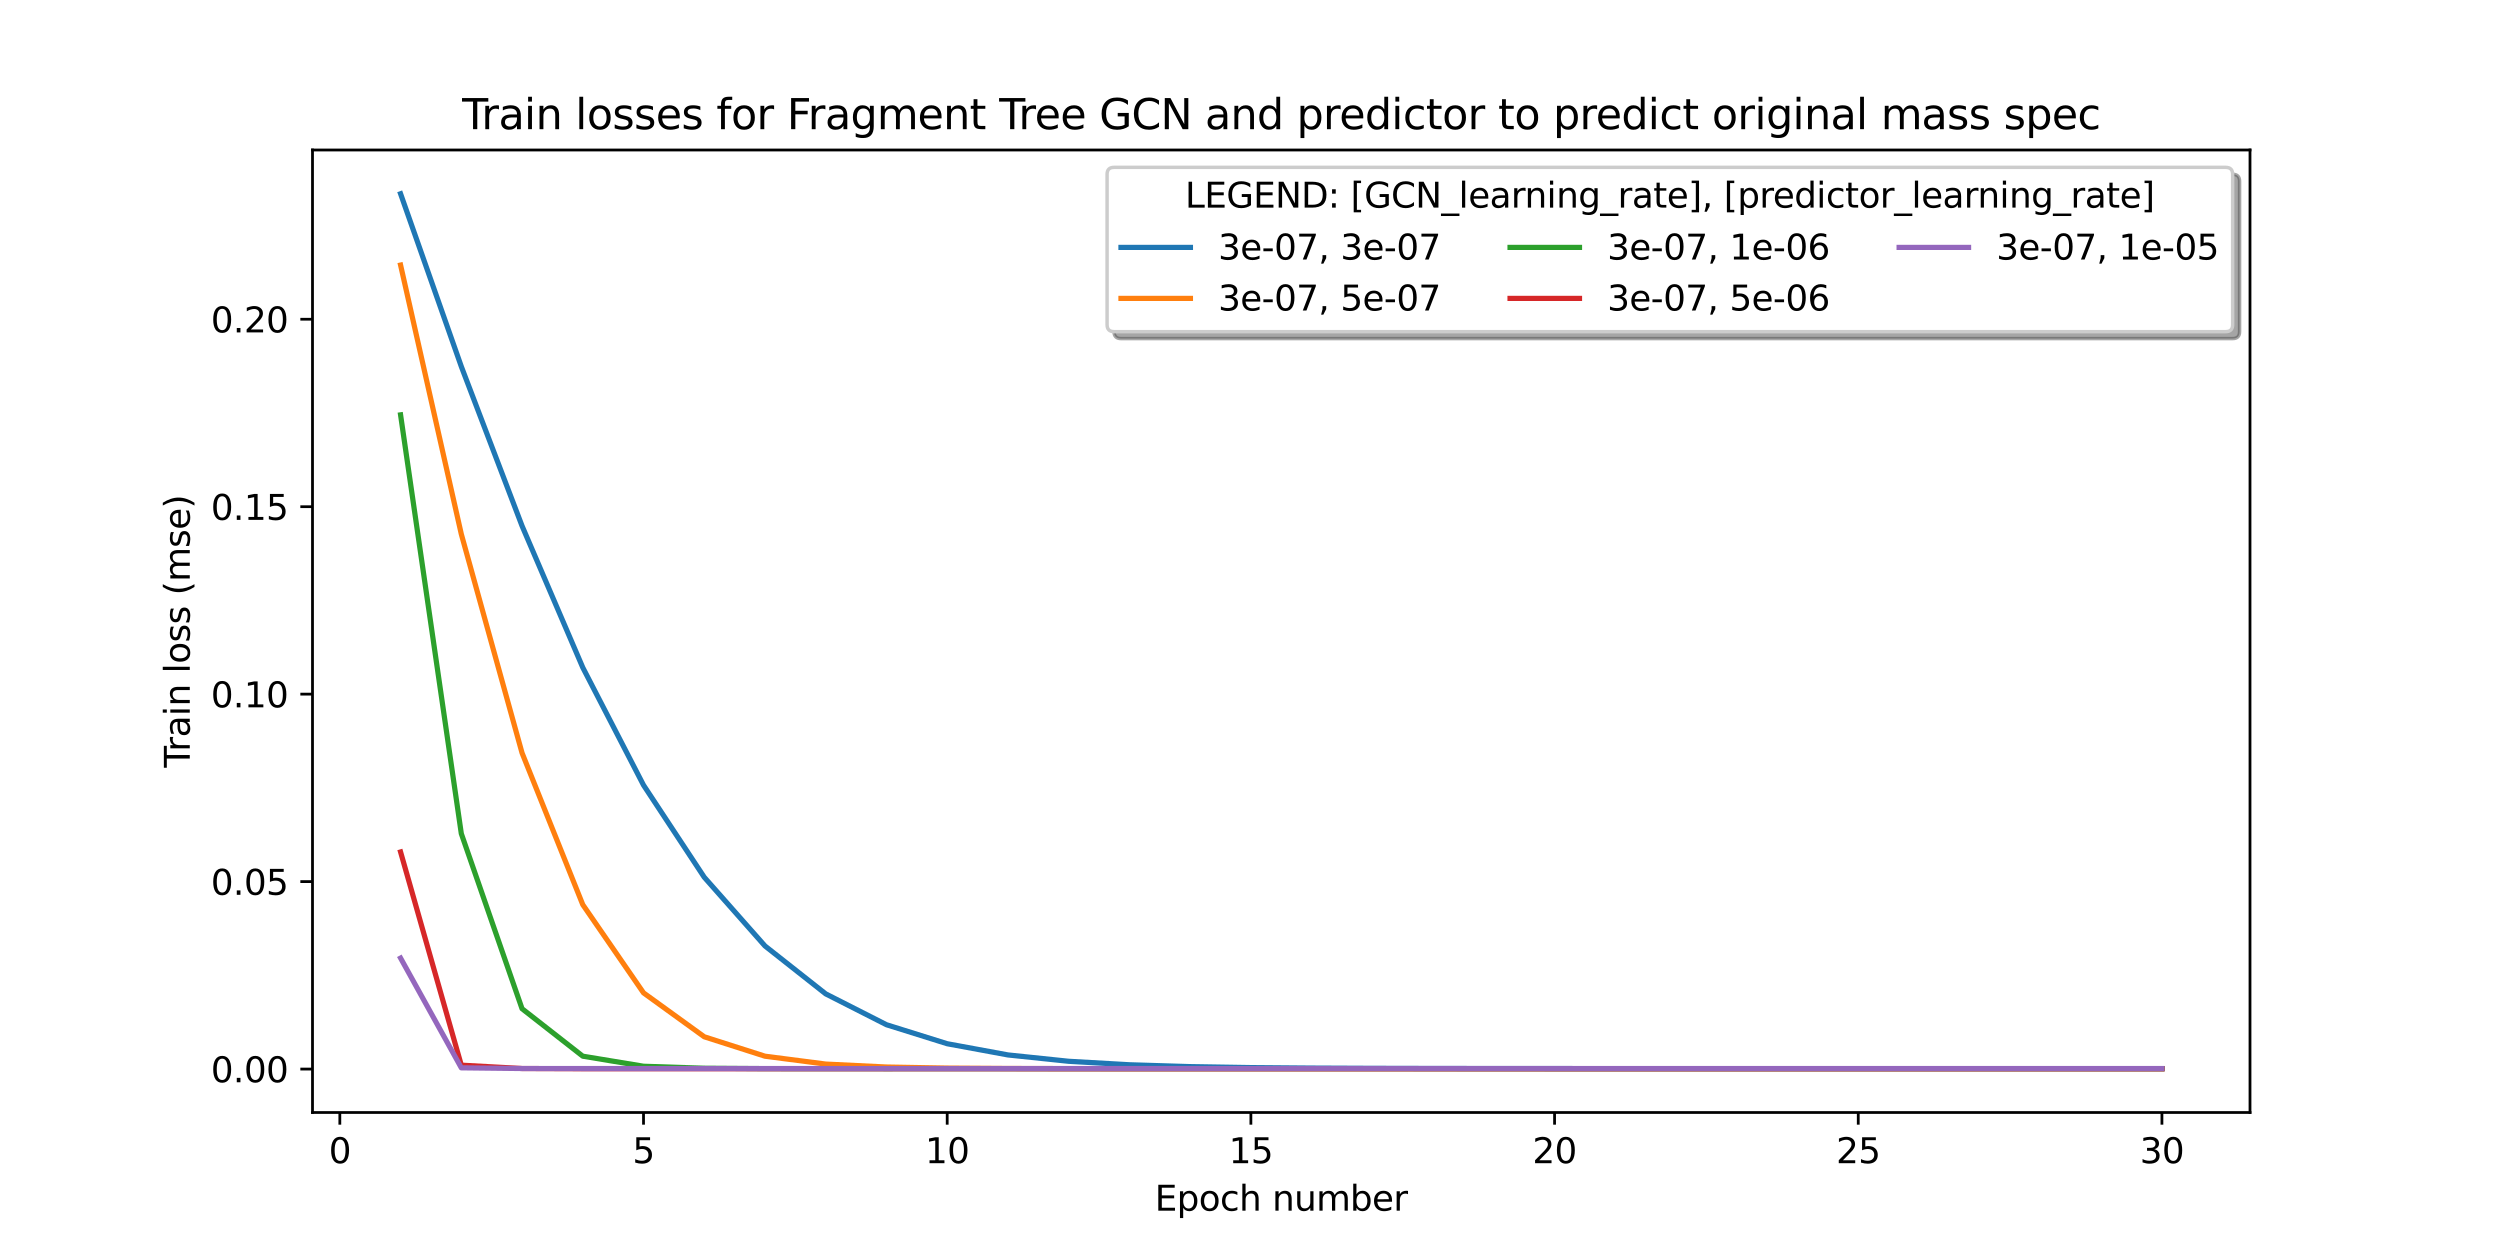 <?xml version="1.0" encoding="utf-8" standalone="no"?>
<!DOCTYPE svg PUBLIC "-//W3C//DTD SVG 1.1//EN"
  "http://www.w3.org/Graphics/SVG/1.1/DTD/svg11.dtd">
<svg xmlns:xlink="http://www.w3.org/1999/xlink" width="720pt" height="360pt" viewBox="0 0 720 360" xmlns="http://www.w3.org/2000/svg" version="1.1">
 <defs>
  <style type="text/css">*{stroke-linejoin: round; stroke-linecap: butt}</style>
 </defs>
 <g id="figure_1">
  <g id="patch_1">
   <path d="M 0 360 
L 720 360 
L 720 0 
L 0 0 
z
" style="fill: #ffffff"/>
  </g>
  <g id="axes_1">
   <g id="patch_2">
    <path d="M 90 320.4 
L 648 320.4 
L 648 43.2 
L 90 43.2 
z
" style="fill: #ffffff"/>
   </g>
   <g id="matplotlib.axis_1">
    <g id="xtick_1">
     <g id="line2d_1">
      <defs>
       <path id="mb6db5ab893" d="M 0 0 
L 0 3.5 
" style="stroke: #000000; stroke-width: 0.8"/>
      </defs>
      <g>
       <use xlink:href="#mb6db5ab893" x="97.871" y="320.4" style="stroke: #000000; stroke-width: 0.8"/>
      </g>
     </g>
     <g id="text_1">
      <!-- 0 -->
      <g transform="translate(94.69 334.998) scale(0.1 -0.1)">
       <defs>
        <path id="DejaVuSans-30" d="M 2034 4250 
Q 1547 4250 1301 3770 
Q 1056 3291 1056 2328 
Q 1056 1369 1301 889 
Q 1547 409 2034 409 
Q 2525 409 2770 889 
Q 3016 1369 3016 2328 
Q 3016 3291 2770 3770 
Q 2525 4250 2034 4250 
z
M 2034 4750 
Q 2819 4750 3233 4129 
Q 3647 3509 3647 2328 
Q 3647 1150 3233 529 
Q 2819 -91 2034 -91 
Q 1250 -91 836 529 
Q 422 1150 422 2328 
Q 422 3509 836 4129 
Q 1250 4750 2034 4750 
z
" transform="scale(0.016)"/>
       </defs>
       <use xlink:href="#DejaVuSans-30"/>
      </g>
     </g>
    </g>
    <g id="xtick_2">
     <g id="line2d_2">
      <g>
       <use xlink:href="#mb6db5ab893" x="185.332" y="320.4" style="stroke: #000000; stroke-width: 0.8"/>
      </g>
     </g>
     <g id="text_2">
      <!-- 5 -->
      <g transform="translate(182.151 334.998) scale(0.1 -0.1)">
       <defs>
        <path id="DejaVuSans-35" d="M 691 4666 
L 3169 4666 
L 3169 4134 
L 1269 4134 
L 1269 2991 
Q 1406 3038 1543 3061 
Q 1681 3084 1819 3084 
Q 2600 3084 3056 2656 
Q 3513 2228 3513 1497 
Q 3513 744 3044 326 
Q 2575 -91 1722 -91 
Q 1428 -91 1123 -41 
Q 819 9 494 109 
L 494 744 
Q 775 591 1075 516 
Q 1375 441 1709 441 
Q 2250 441 2565 725 
Q 2881 1009 2881 1497 
Q 2881 1984 2565 2268 
Q 2250 2553 1709 2553 
Q 1456 2553 1204 2497 
Q 953 2441 691 2322 
L 691 4666 
z
" transform="scale(0.016)"/>
       </defs>
       <use xlink:href="#DejaVuSans-35"/>
      </g>
     </g>
    </g>
    <g id="xtick_3">
     <g id="line2d_3">
      <g>
       <use xlink:href="#mb6db5ab893" x="272.793" y="320.4" style="stroke: #000000; stroke-width: 0.8"/>
      </g>
     </g>
     <g id="text_3">
      <!-- 10 -->
      <g transform="translate(266.431 334.998) scale(0.1 -0.1)">
       <defs>
        <path id="DejaVuSans-31" d="M 794 531 
L 1825 531 
L 1825 4091 
L 703 3866 
L 703 4441 
L 1819 4666 
L 2450 4666 
L 2450 531 
L 3481 531 
L 3481 0 
L 794 0 
L 794 531 
z
" transform="scale(0.016)"/>
       </defs>
       <use xlink:href="#DejaVuSans-31"/>
       <use xlink:href="#DejaVuSans-30" x="63.623"/>
      </g>
     </g>
    </g>
    <g id="xtick_4">
     <g id="line2d_4">
      <g>
       <use xlink:href="#mb6db5ab893" x="360.254" y="320.4" style="stroke: #000000; stroke-width: 0.8"/>
      </g>
     </g>
     <g id="text_4">
      <!-- 15 -->
      <g transform="translate(353.891 334.998) scale(0.1 -0.1)">
       <use xlink:href="#DejaVuSans-31"/>
       <use xlink:href="#DejaVuSans-35" x="63.623"/>
      </g>
     </g>
    </g>
    <g id="xtick_5">
     <g id="line2d_5">
      <g>
       <use xlink:href="#mb6db5ab893" x="447.715" y="320.4" style="stroke: #000000; stroke-width: 0.8"/>
      </g>
     </g>
     <g id="text_5">
      <!-- 20 -->
      <g transform="translate(441.352 334.998) scale(0.1 -0.1)">
       <defs>
        <path id="DejaVuSans-32" d="M 1228 531 
L 3431 531 
L 3431 0 
L 469 0 
L 469 531 
Q 828 903 1448 1529 
Q 2069 2156 2228 2338 
Q 2531 2678 2651 2914 
Q 2772 3150 2772 3378 
Q 2772 3750 2511 3984 
Q 2250 4219 1831 4219 
Q 1534 4219 1204 4116 
Q 875 4013 500 3803 
L 500 4441 
Q 881 4594 1212 4672 
Q 1544 4750 1819 4750 
Q 2544 4750 2975 4387 
Q 3406 4025 3406 3419 
Q 3406 3131 3298 2873 
Q 3191 2616 2906 2266 
Q 2828 2175 2409 1742 
Q 1991 1309 1228 531 
z
" transform="scale(0.016)"/>
       </defs>
       <use xlink:href="#DejaVuSans-32"/>
       <use xlink:href="#DejaVuSans-30" x="63.623"/>
      </g>
     </g>
    </g>
    <g id="xtick_6">
     <g id="line2d_6">
      <g>
       <use xlink:href="#mb6db5ab893" x="535.176" y="320.4" style="stroke: #000000; stroke-width: 0.8"/>
      </g>
     </g>
     <g id="text_6">
      <!-- 25 -->
      <g transform="translate(528.813 334.998) scale(0.1 -0.1)">
       <use xlink:href="#DejaVuSans-32"/>
       <use xlink:href="#DejaVuSans-35" x="63.623"/>
      </g>
     </g>
    </g>
    <g id="xtick_7">
     <g id="line2d_7">
      <g>
       <use xlink:href="#mb6db5ab893" x="622.636" y="320.4" style="stroke: #000000; stroke-width: 0.8"/>
      </g>
     </g>
     <g id="text_7">
      <!-- 30 -->
      <g transform="translate(616.274 334.998) scale(0.1 -0.1)">
       <defs>
        <path id="DejaVuSans-33" d="M 2597 2516 
Q 3050 2419 3304 2112 
Q 3559 1806 3559 1356 
Q 3559 666 3084 287 
Q 2609 -91 1734 -91 
Q 1441 -91 1130 -33 
Q 819 25 488 141 
L 488 750 
Q 750 597 1062 519 
Q 1375 441 1716 441 
Q 2309 441 2620 675 
Q 2931 909 2931 1356 
Q 2931 1769 2642 2001 
Q 2353 2234 1838 2234 
L 1294 2234 
L 1294 2753 
L 1863 2753 
Q 2328 2753 2575 2939 
Q 2822 3125 2822 3475 
Q 2822 3834 2567 4026 
Q 2313 4219 1838 4219 
Q 1578 4219 1281 4162 
Q 984 4106 628 3988 
L 628 4550 
Q 988 4650 1302 4700 
Q 1616 4750 1894 4750 
Q 2613 4750 3031 4423 
Q 3450 4097 3450 3541 
Q 3450 3153 3228 2886 
Q 3006 2619 2597 2516 
z
" transform="scale(0.016)"/>
       </defs>
       <use xlink:href="#DejaVuSans-33"/>
       <use xlink:href="#DejaVuSans-30" x="63.623"/>
      </g>
     </g>
    </g>
    <g id="text_8">
     <!-- Epoch number -->
     <g transform="translate(332.586 348.677) scale(0.1 -0.1)">
      <defs>
       <path id="DejaVuSans-45" d="M 628 4666 
L 3578 4666 
L 3578 4134 
L 1259 4134 
L 1259 2753 
L 3481 2753 
L 3481 2222 
L 1259 2222 
L 1259 531 
L 3634 531 
L 3634 0 
L 628 0 
L 628 4666 
z
" transform="scale(0.016)"/>
       <path id="DejaVuSans-70" d="M 1159 525 
L 1159 -1331 
L 581 -1331 
L 581 3500 
L 1159 3500 
L 1159 2969 
Q 1341 3281 1617 3432 
Q 1894 3584 2278 3584 
Q 2916 3584 3314 3078 
Q 3713 2572 3713 1747 
Q 3713 922 3314 415 
Q 2916 -91 2278 -91 
Q 1894 -91 1617 61 
Q 1341 213 1159 525 
z
M 3116 1747 
Q 3116 2381 2855 2742 
Q 2594 3103 2138 3103 
Q 1681 3103 1420 2742 
Q 1159 2381 1159 1747 
Q 1159 1113 1420 752 
Q 1681 391 2138 391 
Q 2594 391 2855 752 
Q 3116 1113 3116 1747 
z
" transform="scale(0.016)"/>
       <path id="DejaVuSans-6f" d="M 1959 3097 
Q 1497 3097 1228 2736 
Q 959 2375 959 1747 
Q 959 1119 1226 758 
Q 1494 397 1959 397 
Q 2419 397 2687 759 
Q 2956 1122 2956 1747 
Q 2956 2369 2687 2733 
Q 2419 3097 1959 3097 
z
M 1959 3584 
Q 2709 3584 3137 3096 
Q 3566 2609 3566 1747 
Q 3566 888 3137 398 
Q 2709 -91 1959 -91 
Q 1206 -91 779 398 
Q 353 888 353 1747 
Q 353 2609 779 3096 
Q 1206 3584 1959 3584 
z
" transform="scale(0.016)"/>
       <path id="DejaVuSans-63" d="M 3122 3366 
L 3122 2828 
Q 2878 2963 2633 3030 
Q 2388 3097 2138 3097 
Q 1578 3097 1268 2742 
Q 959 2388 959 1747 
Q 959 1106 1268 751 
Q 1578 397 2138 397 
Q 2388 397 2633 464 
Q 2878 531 3122 666 
L 3122 134 
Q 2881 22 2623 -34 
Q 2366 -91 2075 -91 
Q 1284 -91 818 406 
Q 353 903 353 1747 
Q 353 2603 823 3093 
Q 1294 3584 2113 3584 
Q 2378 3584 2631 3529 
Q 2884 3475 3122 3366 
z
" transform="scale(0.016)"/>
       <path id="DejaVuSans-68" d="M 3513 2113 
L 3513 0 
L 2938 0 
L 2938 2094 
Q 2938 2591 2744 2837 
Q 2550 3084 2163 3084 
Q 1697 3084 1428 2787 
Q 1159 2491 1159 1978 
L 1159 0 
L 581 0 
L 581 4863 
L 1159 4863 
L 1159 2956 
Q 1366 3272 1645 3428 
Q 1925 3584 2291 3584 
Q 2894 3584 3203 3211 
Q 3513 2838 3513 2113 
z
" transform="scale(0.016)"/>
       <path id="DejaVuSans-20" transform="scale(0.016)"/>
       <path id="DejaVuSans-6e" d="M 3513 2113 
L 3513 0 
L 2938 0 
L 2938 2094 
Q 2938 2591 2744 2837 
Q 2550 3084 2163 3084 
Q 1697 3084 1428 2787 
Q 1159 2491 1159 1978 
L 1159 0 
L 581 0 
L 581 3500 
L 1159 3500 
L 1159 2956 
Q 1366 3272 1645 3428 
Q 1925 3584 2291 3584 
Q 2894 3584 3203 3211 
Q 3513 2838 3513 2113 
z
" transform="scale(0.016)"/>
       <path id="DejaVuSans-75" d="M 544 1381 
L 544 3500 
L 1119 3500 
L 1119 1403 
Q 1119 906 1312 657 
Q 1506 409 1894 409 
Q 2359 409 2629 706 
Q 2900 1003 2900 1516 
L 2900 3500 
L 3475 3500 
L 3475 0 
L 2900 0 
L 2900 538 
Q 2691 219 2414 64 
Q 2138 -91 1772 -91 
Q 1169 -91 856 284 
Q 544 659 544 1381 
z
M 1991 3584 
L 1991 3584 
z
" transform="scale(0.016)"/>
       <path id="DejaVuSans-6d" d="M 3328 2828 
Q 3544 3216 3844 3400 
Q 4144 3584 4550 3584 
Q 5097 3584 5394 3201 
Q 5691 2819 5691 2113 
L 5691 0 
L 5113 0 
L 5113 2094 
Q 5113 2597 4934 2840 
Q 4756 3084 4391 3084 
Q 3944 3084 3684 2787 
Q 3425 2491 3425 1978 
L 3425 0 
L 2847 0 
L 2847 2094 
Q 2847 2600 2669 2842 
Q 2491 3084 2119 3084 
Q 1678 3084 1418 2786 
Q 1159 2488 1159 1978 
L 1159 0 
L 581 0 
L 581 3500 
L 1159 3500 
L 1159 2956 
Q 1356 3278 1631 3431 
Q 1906 3584 2284 3584 
Q 2666 3584 2933 3390 
Q 3200 3197 3328 2828 
z
" transform="scale(0.016)"/>
       <path id="DejaVuSans-62" d="M 3116 1747 
Q 3116 2381 2855 2742 
Q 2594 3103 2138 3103 
Q 1681 3103 1420 2742 
Q 1159 2381 1159 1747 
Q 1159 1113 1420 752 
Q 1681 391 2138 391 
Q 2594 391 2855 752 
Q 3116 1113 3116 1747 
z
M 1159 2969 
Q 1341 3281 1617 3432 
Q 1894 3584 2278 3584 
Q 2916 3584 3314 3078 
Q 3713 2572 3713 1747 
Q 3713 922 3314 415 
Q 2916 -91 2278 -91 
Q 1894 -91 1617 61 
Q 1341 213 1159 525 
L 1159 0 
L 581 0 
L 581 4863 
L 1159 4863 
L 1159 2969 
z
" transform="scale(0.016)"/>
       <path id="DejaVuSans-65" d="M 3597 1894 
L 3597 1613 
L 953 1613 
Q 991 1019 1311 708 
Q 1631 397 2203 397 
Q 2534 397 2845 478 
Q 3156 559 3463 722 
L 3463 178 
Q 3153 47 2828 -22 
Q 2503 -91 2169 -91 
Q 1331 -91 842 396 
Q 353 884 353 1716 
Q 353 2575 817 3079 
Q 1281 3584 2069 3584 
Q 2775 3584 3186 3129 
Q 3597 2675 3597 1894 
z
M 3022 2063 
Q 3016 2534 2758 2815 
Q 2500 3097 2075 3097 
Q 1594 3097 1305 2825 
Q 1016 2553 972 2059 
L 3022 2063 
z
" transform="scale(0.016)"/>
       <path id="DejaVuSans-72" d="M 2631 2963 
Q 2534 3019 2420 3045 
Q 2306 3072 2169 3072 
Q 1681 3072 1420 2755 
Q 1159 2438 1159 1844 
L 1159 0 
L 581 0 
L 581 3500 
L 1159 3500 
L 1159 2956 
Q 1341 3275 1631 3429 
Q 1922 3584 2338 3584 
Q 2397 3584 2469 3576 
Q 2541 3569 2628 3553 
L 2631 2963 
z
" transform="scale(0.016)"/>
      </defs>
      <use xlink:href="#DejaVuSans-45"/>
      <use xlink:href="#DejaVuSans-70" x="63.184"/>
      <use xlink:href="#DejaVuSans-6f" x="126.66"/>
      <use xlink:href="#DejaVuSans-63" x="187.842"/>
      <use xlink:href="#DejaVuSans-68" x="242.822"/>
      <use xlink:href="#DejaVuSans-20" x="306.201"/>
      <use xlink:href="#DejaVuSans-6e" x="337.988"/>
      <use xlink:href="#DejaVuSans-75" x="401.367"/>
      <use xlink:href="#DejaVuSans-6d" x="464.746"/>
      <use xlink:href="#DejaVuSans-62" x="562.158"/>
      <use xlink:href="#DejaVuSans-65" x="625.635"/>
      <use xlink:href="#DejaVuSans-72" x="687.158"/>
     </g>
    </g>
   </g>
   <g id="matplotlib.axis_2">
    <g id="ytick_1">
     <g id="line2d_8">
      <defs>
       <path id="md21a7f1cc7" d="M 0 0 
L -3.5 0 
" style="stroke: #000000; stroke-width: 0.8"/>
      </defs>
      <g>
       <use xlink:href="#md21a7f1cc7" x="90" y="307.894" style="stroke: #000000; stroke-width: 0.8"/>
      </g>
     </g>
     <g id="text_9">
      <!-- 0.00 -->
      <g transform="translate(60.734 311.694) scale(0.1 -0.1)">
       <defs>
        <path id="DejaVuSans-2e" d="M 684 794 
L 1344 794 
L 1344 0 
L 684 0 
L 684 794 
z
" transform="scale(0.016)"/>
       </defs>
       <use xlink:href="#DejaVuSans-30"/>
       <use xlink:href="#DejaVuSans-2e" x="63.623"/>
       <use xlink:href="#DejaVuSans-30" x="95.41"/>
       <use xlink:href="#DejaVuSans-30" x="159.033"/>
      </g>
     </g>
    </g>
    <g id="ytick_2">
     <g id="line2d_9">
      <g>
       <use xlink:href="#md21a7f1cc7" x="90" y="253.905" style="stroke: #000000; stroke-width: 0.8"/>
      </g>
     </g>
     <g id="text_10">
      <!-- 0.05 -->
      <g transform="translate(60.734 257.705) scale(0.1 -0.1)">
       <use xlink:href="#DejaVuSans-30"/>
       <use xlink:href="#DejaVuSans-2e" x="63.623"/>
       <use xlink:href="#DejaVuSans-30" x="95.41"/>
       <use xlink:href="#DejaVuSans-35" x="159.033"/>
      </g>
     </g>
    </g>
    <g id="ytick_3">
     <g id="line2d_10">
      <g>
       <use xlink:href="#md21a7f1cc7" x="90" y="199.916" style="stroke: #000000; stroke-width: 0.8"/>
      </g>
     </g>
     <g id="text_11">
      <!-- 0.10 -->
      <g transform="translate(60.734 203.716) scale(0.1 -0.1)">
       <use xlink:href="#DejaVuSans-30"/>
       <use xlink:href="#DejaVuSans-2e" x="63.623"/>
       <use xlink:href="#DejaVuSans-31" x="95.41"/>
       <use xlink:href="#DejaVuSans-30" x="159.033"/>
      </g>
     </g>
    </g>
    <g id="ytick_4">
     <g id="line2d_11">
      <g>
       <use xlink:href="#md21a7f1cc7" x="90" y="145.928" style="stroke: #000000; stroke-width: 0.8"/>
      </g>
     </g>
     <g id="text_12">
      <!-- 0.15 -->
      <g transform="translate(60.734 149.727) scale(0.1 -0.1)">
       <use xlink:href="#DejaVuSans-30"/>
       <use xlink:href="#DejaVuSans-2e" x="63.623"/>
       <use xlink:href="#DejaVuSans-31" x="95.41"/>
       <use xlink:href="#DejaVuSans-35" x="159.033"/>
      </g>
     </g>
    </g>
    <g id="ytick_5">
     <g id="line2d_12">
      <g>
       <use xlink:href="#md21a7f1cc7" x="90" y="91.939" style="stroke: #000000; stroke-width: 0.8"/>
      </g>
     </g>
     <g id="text_13">
      <!-- 0.20 -->
      <g transform="translate(60.734 95.738) scale(0.1 -0.1)">
       <use xlink:href="#DejaVuSans-30"/>
       <use xlink:href="#DejaVuSans-2e" x="63.623"/>
       <use xlink:href="#DejaVuSans-32" x="95.41"/>
       <use xlink:href="#DejaVuSans-30" x="159.033"/>
      </g>
     </g>
    </g>
    <g id="text_14">
     <!-- Train loss (mse) -->
     <g transform="translate(54.655 221.083) rotate(-90) scale(0.1 -0.1)">
      <defs>
       <path id="DejaVuSans-54" d="M -19 4666 
L 3928 4666 
L 3928 4134 
L 2272 4134 
L 2272 0 
L 1638 0 
L 1638 4134 
L -19 4134 
L -19 4666 
z
" transform="scale(0.016)"/>
       <path id="DejaVuSans-61" d="M 2194 1759 
Q 1497 1759 1228 1600 
Q 959 1441 959 1056 
Q 959 750 1161 570 
Q 1363 391 1709 391 
Q 2188 391 2477 730 
Q 2766 1069 2766 1631 
L 2766 1759 
L 2194 1759 
z
M 3341 1997 
L 3341 0 
L 2766 0 
L 2766 531 
Q 2569 213 2275 61 
Q 1981 -91 1556 -91 
Q 1019 -91 701 211 
Q 384 513 384 1019 
Q 384 1609 779 1909 
Q 1175 2209 1959 2209 
L 2766 2209 
L 2766 2266 
Q 2766 2663 2505 2880 
Q 2244 3097 1772 3097 
Q 1472 3097 1187 3025 
Q 903 2953 641 2809 
L 641 3341 
Q 956 3463 1253 3523 
Q 1550 3584 1831 3584 
Q 2591 3584 2966 3190 
Q 3341 2797 3341 1997 
z
" transform="scale(0.016)"/>
       <path id="DejaVuSans-69" d="M 603 3500 
L 1178 3500 
L 1178 0 
L 603 0 
L 603 3500 
z
M 603 4863 
L 1178 4863 
L 1178 4134 
L 603 4134 
L 603 4863 
z
" transform="scale(0.016)"/>
       <path id="DejaVuSans-6c" d="M 603 4863 
L 1178 4863 
L 1178 0 
L 603 0 
L 603 4863 
z
" transform="scale(0.016)"/>
       <path id="DejaVuSans-73" d="M 2834 3397 
L 2834 2853 
Q 2591 2978 2328 3040 
Q 2066 3103 1784 3103 
Q 1356 3103 1142 2972 
Q 928 2841 928 2578 
Q 928 2378 1081 2264 
Q 1234 2150 1697 2047 
L 1894 2003 
Q 2506 1872 2764 1633 
Q 3022 1394 3022 966 
Q 3022 478 2636 193 
Q 2250 -91 1575 -91 
Q 1294 -91 989 -36 
Q 684 19 347 128 
L 347 722 
Q 666 556 975 473 
Q 1284 391 1588 391 
Q 1994 391 2212 530 
Q 2431 669 2431 922 
Q 2431 1156 2273 1281 
Q 2116 1406 1581 1522 
L 1381 1569 
Q 847 1681 609 1914 
Q 372 2147 372 2553 
Q 372 3047 722 3315 
Q 1072 3584 1716 3584 
Q 2034 3584 2315 3537 
Q 2597 3491 2834 3397 
z
" transform="scale(0.016)"/>
       <path id="DejaVuSans-28" d="M 1984 4856 
Q 1566 4138 1362 3434 
Q 1159 2731 1159 2009 
Q 1159 1288 1364 580 
Q 1569 -128 1984 -844 
L 1484 -844 
Q 1016 -109 783 600 
Q 550 1309 550 2009 
Q 550 2706 781 3412 
Q 1013 4119 1484 4856 
L 1984 4856 
z
" transform="scale(0.016)"/>
       <path id="DejaVuSans-29" d="M 513 4856 
L 1013 4856 
Q 1481 4119 1714 3412 
Q 1947 2706 1947 2009 
Q 1947 1309 1714 600 
Q 1481 -109 1013 -844 
L 513 -844 
Q 928 -128 1133 580 
Q 1338 1288 1338 2009 
Q 1338 2731 1133 3434 
Q 928 4138 513 4856 
z
" transform="scale(0.016)"/>
      </defs>
      <use xlink:href="#DejaVuSans-54"/>
      <use xlink:href="#DejaVuSans-72" x="46.334"/>
      <use xlink:href="#DejaVuSans-61" x="87.447"/>
      <use xlink:href="#DejaVuSans-69" x="148.727"/>
      <use xlink:href="#DejaVuSans-6e" x="176.51"/>
      <use xlink:href="#DejaVuSans-20" x="239.889"/>
      <use xlink:href="#DejaVuSans-6c" x="271.676"/>
      <use xlink:href="#DejaVuSans-6f" x="299.459"/>
      <use xlink:href="#DejaVuSans-73" x="360.641"/>
      <use xlink:href="#DejaVuSans-73" x="412.74"/>
      <use xlink:href="#DejaVuSans-20" x="464.84"/>
      <use xlink:href="#DejaVuSans-28" x="496.627"/>
      <use xlink:href="#DejaVuSans-6d" x="535.641"/>
      <use xlink:href="#DejaVuSans-73" x="633.053"/>
      <use xlink:href="#DejaVuSans-65" x="685.152"/>
      <use xlink:href="#DejaVuSans-29" x="746.676"/>
     </g>
    </g>
   </g>
   <g id="line2d_13">
    <path d="M 115.364 55.8 
L 132.856 105.551 
L 150.348 151.46 
L 167.84 192.252 
L 185.332 226.122 
L 202.824 252.649 
L 220.317 272.439 
L 237.809 286.237 
L 255.301 295.123 
L 272.793 300.595 
L 290.285 303.822 
L 307.777 305.65 
L 325.27 306.652 
L 342.762 307.187 
L 360.254 307.467 
L 377.746 307.61 
L 395.238 307.683 
L 412.73 307.719 
L 430.223 307.738 
L 447.715 307.747 
L 465.207 307.753 
L 482.699 307.755 
L 500.191 307.757 
L 517.683 307.758 
L 535.176 307.759 
L 552.668 307.759 
L 570.16 307.759 
L 587.652 307.759 
L 605.144 307.76 
L 622.636 307.76 
" clip-path="url(#pc864033c31)" style="fill: none; stroke: #1f77b4; stroke-width: 1.5; stroke-linecap: square"/>
   </g>
   <g id="line2d_14">
    <path d="M 115.364 76.334 
L 132.856 153.821 
L 150.348 216.84 
L 167.84 260.545 
L 185.332 285.945 
L 202.824 298.594 
L 220.317 304.188 
L 237.809 306.454 
L 255.301 307.303 
L 272.793 307.612 
L 290.285 307.721 
L 307.777 307.758 
L 325.27 307.771 
L 342.762 307.776 
L 360.254 307.778 
L 377.746 307.779 
L 395.238 307.78 
L 412.73 307.78 
L 430.223 307.78 
L 447.715 307.781 
L 465.207 307.781 
L 482.699 307.781 
L 500.191 307.781 
L 517.683 307.781 
L 535.176 307.781 
L 552.668 307.781 
L 570.16 307.781 
L 587.652 307.781 
L 605.144 307.781 
L 622.636 307.781 
" clip-path="url(#pc864033c31)" style="fill: none; stroke: #ff7f0e; stroke-width: 1.5; stroke-linecap: square"/>
   </g>
   <g id="line2d_15">
    <path d="M 115.364 119.476 
L 132.856 240.081 
L 150.348 290.506 
L 167.84 304.183 
L 185.332 307.079 
L 202.824 307.651 
L 220.317 307.759 
L 237.809 307.78 
L 255.301 307.784 
L 272.793 307.782 
L 290.285 307.783 
L 307.777 307.783 
L 325.27 307.783 
L 342.762 307.783 
L 360.254 307.783 
L 377.746 307.783 
L 395.238 307.783 
L 412.73 307.783 
L 430.223 307.783 
L 447.715 307.783 
L 465.207 307.783 
L 482.699 307.783 
L 500.191 307.783 
L 517.683 307.783 
L 535.176 307.783 
L 552.668 307.783 
L 570.16 307.783 
L 587.652 307.783 
L 605.144 307.783 
L 622.636 307.783 
" clip-path="url(#pc864033c31)" style="fill: none; stroke: #2ca02c; stroke-width: 1.5; stroke-linecap: square"/>
   </g>
   <g id="line2d_16">
    <path d="M 115.364 245.359 
L 132.856 306.769 
L 150.348 307.731 
L 167.84 307.794 
L 185.332 307.799 
L 202.824 307.8 
L 220.317 307.8 
L 237.809 307.8 
L 255.301 307.8 
L 272.793 307.8 
L 290.285 307.8 
L 307.777 307.8 
L 325.27 307.8 
L 342.762 307.794 
L 360.254 307.788 
L 377.746 307.788 
L 395.238 307.788 
L 412.73 307.788 
L 430.223 307.789 
L 447.715 307.789 
L 465.207 307.789 
L 482.699 307.789 
L 500.191 307.789 
L 517.683 307.789 
L 535.176 307.789 
L 552.668 307.789 
L 570.16 307.789 
L 587.652 307.789 
L 605.144 307.789 
L 622.636 307.789 
" clip-path="url(#pc864033c31)" style="fill: none; stroke: #d62728; stroke-width: 1.5; stroke-linecap: square"/>
   </g>
   <g id="line2d_17">
    <path d="M 115.364 275.922 
L 132.856 307.534 
L 150.348 307.732 
L 167.84 307.746 
L 185.332 307.747 
L 202.824 307.747 
L 220.317 307.747 
L 237.809 307.747 
L 255.301 307.747 
L 272.793 307.747 
L 290.285 307.747 
L 307.777 307.747 
L 325.27 307.747 
L 342.762 307.747 
L 360.254 307.747 
L 377.746 307.747 
L 395.238 307.747 
L 412.73 307.747 
L 430.223 307.747 
L 447.715 307.747 
L 465.207 307.747 
L 482.699 307.747 
L 500.191 307.747 
L 517.683 307.747 
L 535.176 307.747 
L 552.668 307.747 
L 570.16 307.747 
L 587.652 307.747 
L 605.144 307.747 
L 622.636 307.747 
" clip-path="url(#pc864033c31)" style="fill: none; stroke: #9467bd; stroke-width: 1.5; stroke-linecap: square"/>
   </g>
   <g id="patch_3">
    <path d="M 90 320.4 
L 90 43.2 
" style="fill: none; stroke: #000000; stroke-width: 0.8; stroke-linejoin: miter; stroke-linecap: square"/>
   </g>
   <g id="patch_4">
    <path d="M 648 320.4 
L 648 43.2 
" style="fill: none; stroke: #000000; stroke-width: 0.8; stroke-linejoin: miter; stroke-linecap: square"/>
   </g>
   <g id="patch_5">
    <path d="M 90 320.4 
L 648 320.4 
" style="fill: none; stroke: #000000; stroke-width: 0.8; stroke-linejoin: miter; stroke-linecap: square"/>
   </g>
   <g id="patch_6">
    <path d="M 90 43.2 
L 648 43.2 
" style="fill: none; stroke: #000000; stroke-width: 0.8; stroke-linejoin: miter; stroke-linecap: square"/>
   </g>
   <g id="text_15">
    <!-- Train losses for Fragment Tree GCN and predictor to predict original mass spec -->
    <g transform="translate(133.092 37.2) scale(0.12 -0.12)">
     <defs>
      <path id="DejaVuSans-66" d="M 2375 4863 
L 2375 4384 
L 1825 4384 
Q 1516 4384 1395 4259 
Q 1275 4134 1275 3809 
L 1275 3500 
L 2222 3500 
L 2222 3053 
L 1275 3053 
L 1275 0 
L 697 0 
L 697 3053 
L 147 3053 
L 147 3500 
L 697 3500 
L 697 3744 
Q 697 4328 969 4595 
Q 1241 4863 1831 4863 
L 2375 4863 
z
" transform="scale(0.016)"/>
      <path id="DejaVuSans-46" d="M 628 4666 
L 3309 4666 
L 3309 4134 
L 1259 4134 
L 1259 2759 
L 3109 2759 
L 3109 2228 
L 1259 2228 
L 1259 0 
L 628 0 
L 628 4666 
z
" transform="scale(0.016)"/>
      <path id="DejaVuSans-67" d="M 2906 1791 
Q 2906 2416 2648 2759 
Q 2391 3103 1925 3103 
Q 1463 3103 1205 2759 
Q 947 2416 947 1791 
Q 947 1169 1205 825 
Q 1463 481 1925 481 
Q 2391 481 2648 825 
Q 2906 1169 2906 1791 
z
M 3481 434 
Q 3481 -459 3084 -895 
Q 2688 -1331 1869 -1331 
Q 1566 -1331 1297 -1286 
Q 1028 -1241 775 -1147 
L 775 -588 
Q 1028 -725 1275 -790 
Q 1522 -856 1778 -856 
Q 2344 -856 2625 -561 
Q 2906 -266 2906 331 
L 2906 616 
Q 2728 306 2450 153 
Q 2172 0 1784 0 
Q 1141 0 747 490 
Q 353 981 353 1791 
Q 353 2603 747 3093 
Q 1141 3584 1784 3584 
Q 2172 3584 2450 3431 
Q 2728 3278 2906 2969 
L 2906 3500 
L 3481 3500 
L 3481 434 
z
" transform="scale(0.016)"/>
      <path id="DejaVuSans-74" d="M 1172 4494 
L 1172 3500 
L 2356 3500 
L 2356 3053 
L 1172 3053 
L 1172 1153 
Q 1172 725 1289 603 
Q 1406 481 1766 481 
L 2356 481 
L 2356 0 
L 1766 0 
Q 1100 0 847 248 
Q 594 497 594 1153 
L 594 3053 
L 172 3053 
L 172 3500 
L 594 3500 
L 594 4494 
L 1172 4494 
z
" transform="scale(0.016)"/>
      <path id="DejaVuSans-47" d="M 3809 666 
L 3809 1919 
L 2778 1919 
L 2778 2438 
L 4434 2438 
L 4434 434 
Q 4069 175 3628 42 
Q 3188 -91 2688 -91 
Q 1594 -91 976 548 
Q 359 1188 359 2328 
Q 359 3472 976 4111 
Q 1594 4750 2688 4750 
Q 3144 4750 3555 4637 
Q 3966 4525 4313 4306 
L 4313 3634 
Q 3963 3931 3569 4081 
Q 3175 4231 2741 4231 
Q 1884 4231 1454 3753 
Q 1025 3275 1025 2328 
Q 1025 1384 1454 906 
Q 1884 428 2741 428 
Q 3075 428 3337 486 
Q 3600 544 3809 666 
z
" transform="scale(0.016)"/>
      <path id="DejaVuSans-43" d="M 4122 4306 
L 4122 3641 
Q 3803 3938 3442 4084 
Q 3081 4231 2675 4231 
Q 1875 4231 1450 3742 
Q 1025 3253 1025 2328 
Q 1025 1406 1450 917 
Q 1875 428 2675 428 
Q 3081 428 3442 575 
Q 3803 722 4122 1019 
L 4122 359 
Q 3791 134 3420 21 
Q 3050 -91 2638 -91 
Q 1578 -91 968 557 
Q 359 1206 359 2328 
Q 359 3453 968 4101 
Q 1578 4750 2638 4750 
Q 3056 4750 3426 4639 
Q 3797 4528 4122 4306 
z
" transform="scale(0.016)"/>
      <path id="DejaVuSans-4e" d="M 628 4666 
L 1478 4666 
L 3547 763 
L 3547 4666 
L 4159 4666 
L 4159 0 
L 3309 0 
L 1241 3903 
L 1241 0 
L 628 0 
L 628 4666 
z
" transform="scale(0.016)"/>
      <path id="DejaVuSans-64" d="M 2906 2969 
L 2906 4863 
L 3481 4863 
L 3481 0 
L 2906 0 
L 2906 525 
Q 2725 213 2448 61 
Q 2172 -91 1784 -91 
Q 1150 -91 751 415 
Q 353 922 353 1747 
Q 353 2572 751 3078 
Q 1150 3584 1784 3584 
Q 2172 3584 2448 3432 
Q 2725 3281 2906 2969 
z
M 947 1747 
Q 947 1113 1208 752 
Q 1469 391 1925 391 
Q 2381 391 2643 752 
Q 2906 1113 2906 1747 
Q 2906 2381 2643 2742 
Q 2381 3103 1925 3103 
Q 1469 3103 1208 2742 
Q 947 2381 947 1747 
z
" transform="scale(0.016)"/>
     </defs>
     <use xlink:href="#DejaVuSans-54"/>
     <use xlink:href="#DejaVuSans-72" x="46.334"/>
     <use xlink:href="#DejaVuSans-61" x="87.447"/>
     <use xlink:href="#DejaVuSans-69" x="148.727"/>
     <use xlink:href="#DejaVuSans-6e" x="176.51"/>
     <use xlink:href="#DejaVuSans-20" x="239.889"/>
     <use xlink:href="#DejaVuSans-6c" x="271.676"/>
     <use xlink:href="#DejaVuSans-6f" x="299.459"/>
     <use xlink:href="#DejaVuSans-73" x="360.641"/>
     <use xlink:href="#DejaVuSans-73" x="412.74"/>
     <use xlink:href="#DejaVuSans-65" x="464.84"/>
     <use xlink:href="#DejaVuSans-73" x="526.363"/>
     <use xlink:href="#DejaVuSans-20" x="578.463"/>
     <use xlink:href="#DejaVuSans-66" x="610.25"/>
     <use xlink:href="#DejaVuSans-6f" x="645.455"/>
     <use xlink:href="#DejaVuSans-72" x="706.637"/>
     <use xlink:href="#DejaVuSans-20" x="747.75"/>
     <use xlink:href="#DejaVuSans-46" x="779.537"/>
     <use xlink:href="#DejaVuSans-72" x="829.807"/>
     <use xlink:href="#DejaVuSans-61" x="870.92"/>
     <use xlink:href="#DejaVuSans-67" x="932.199"/>
     <use xlink:href="#DejaVuSans-6d" x="995.676"/>
     <use xlink:href="#DejaVuSans-65" x="1093.088"/>
     <use xlink:href="#DejaVuSans-6e" x="1154.611"/>
     <use xlink:href="#DejaVuSans-74" x="1217.99"/>
     <use xlink:href="#DejaVuSans-20" x="1257.199"/>
     <use xlink:href="#DejaVuSans-54" x="1288.986"/>
     <use xlink:href="#DejaVuSans-72" x="1335.32"/>
     <use xlink:href="#DejaVuSans-65" x="1374.184"/>
     <use xlink:href="#DejaVuSans-65" x="1435.707"/>
     <use xlink:href="#DejaVuSans-20" x="1497.23"/>
     <use xlink:href="#DejaVuSans-47" x="1529.018"/>
     <use xlink:href="#DejaVuSans-43" x="1606.508"/>
     <use xlink:href="#DejaVuSans-4e" x="1676.332"/>
     <use xlink:href="#DejaVuSans-20" x="1751.137"/>
     <use xlink:href="#DejaVuSans-61" x="1782.924"/>
     <use xlink:href="#DejaVuSans-6e" x="1844.203"/>
     <use xlink:href="#DejaVuSans-64" x="1907.582"/>
     <use xlink:href="#DejaVuSans-20" x="1971.059"/>
     <use xlink:href="#DejaVuSans-70" x="2002.846"/>
     <use xlink:href="#DejaVuSans-72" x="2066.322"/>
     <use xlink:href="#DejaVuSans-65" x="2105.186"/>
     <use xlink:href="#DejaVuSans-64" x="2166.709"/>
     <use xlink:href="#DejaVuSans-69" x="2230.186"/>
     <use xlink:href="#DejaVuSans-63" x="2257.969"/>
     <use xlink:href="#DejaVuSans-74" x="2312.949"/>
     <use xlink:href="#DejaVuSans-6f" x="2352.158"/>
     <use xlink:href="#DejaVuSans-72" x="2413.34"/>
     <use xlink:href="#DejaVuSans-20" x="2454.453"/>
     <use xlink:href="#DejaVuSans-74" x="2486.24"/>
     <use xlink:href="#DejaVuSans-6f" x="2525.449"/>
     <use xlink:href="#DejaVuSans-20" x="2586.631"/>
     <use xlink:href="#DejaVuSans-70" x="2618.418"/>
     <use xlink:href="#DejaVuSans-72" x="2681.895"/>
     <use xlink:href="#DejaVuSans-65" x="2720.758"/>
     <use xlink:href="#DejaVuSans-64" x="2782.281"/>
     <use xlink:href="#DejaVuSans-69" x="2845.758"/>
     <use xlink:href="#DejaVuSans-63" x="2873.541"/>
     <use xlink:href="#DejaVuSans-74" x="2928.521"/>
     <use xlink:href="#DejaVuSans-20" x="2967.73"/>
     <use xlink:href="#DejaVuSans-6f" x="2999.518"/>
     <use xlink:href="#DejaVuSans-72" x="3060.699"/>
     <use xlink:href="#DejaVuSans-69" x="3101.812"/>
     <use xlink:href="#DejaVuSans-67" x="3129.596"/>
     <use xlink:href="#DejaVuSans-69" x="3193.072"/>
     <use xlink:href="#DejaVuSans-6e" x="3220.855"/>
     <use xlink:href="#DejaVuSans-61" x="3284.234"/>
     <use xlink:href="#DejaVuSans-6c" x="3345.514"/>
     <use xlink:href="#DejaVuSans-20" x="3373.297"/>
     <use xlink:href="#DejaVuSans-6d" x="3405.084"/>
     <use xlink:href="#DejaVuSans-61" x="3502.496"/>
     <use xlink:href="#DejaVuSans-73" x="3563.775"/>
     <use xlink:href="#DejaVuSans-73" x="3615.875"/>
     <use xlink:href="#DejaVuSans-20" x="3667.975"/>
     <use xlink:href="#DejaVuSans-73" x="3699.762"/>
     <use xlink:href="#DejaVuSans-70" x="3751.861"/>
     <use xlink:href="#DejaVuSans-65" x="3815.338"/>
     <use xlink:href="#DejaVuSans-63" x="3876.861"/>
    </g>
   </g>
   <g id="legend_1">
    <g id="patch_7">
     <path d="M 322.841 97.513 
L 643 97.513 
Q 645 97.513 645 95.513 
L 645 52.2 
Q 645 50.2 643 50.2 
L 322.841 50.2 
Q 320.841 50.2 320.841 52.2 
L 320.841 95.513 
Q 320.841 97.513 322.841 97.513 
z
" style="fill: #4c4c4c; opacity: 0.5; stroke: #4c4c4c; stroke-linejoin: miter"/>
    </g>
    <g id="patch_8">
     <path d="M 320.841 95.513 
L 641 95.513 
Q 643 95.513 643 93.513 
L 643 50.2 
Q 643 48.2 641 48.2 
L 320.841 48.2 
Q 318.841 48.2 318.841 50.2 
L 318.841 93.513 
Q 318.841 95.513 320.841 95.513 
z
" style="fill: #ffffff; stroke: #cccccc; stroke-linejoin: miter"/>
    </g>
    <g id="text_16">
     <!-- LEGEND: [GCN_learning_rate], [predictor_learning_rate] -->
     <g transform="translate(341.299 59.798) scale(0.1 -0.1)">
      <defs>
       <path id="DejaVuSans-4c" d="M 628 4666 
L 1259 4666 
L 1259 531 
L 3531 531 
L 3531 0 
L 628 0 
L 628 4666 
z
" transform="scale(0.016)"/>
       <path id="DejaVuSans-44" d="M 1259 4147 
L 1259 519 
L 2022 519 
Q 2988 519 3436 956 
Q 3884 1394 3884 2338 
Q 3884 3275 3436 3711 
Q 2988 4147 2022 4147 
L 1259 4147 
z
M 628 4666 
L 1925 4666 
Q 3281 4666 3915 4102 
Q 4550 3538 4550 2338 
Q 4550 1131 3912 565 
Q 3275 0 1925 0 
L 628 0 
L 628 4666 
z
" transform="scale(0.016)"/>
       <path id="DejaVuSans-3a" d="M 750 794 
L 1409 794 
L 1409 0 
L 750 0 
L 750 794 
z
M 750 3309 
L 1409 3309 
L 1409 2516 
L 750 2516 
L 750 3309 
z
" transform="scale(0.016)"/>
       <path id="DejaVuSans-5b" d="M 550 4863 
L 1875 4863 
L 1875 4416 
L 1125 4416 
L 1125 -397 
L 1875 -397 
L 1875 -844 
L 550 -844 
L 550 4863 
z
" transform="scale(0.016)"/>
       <path id="DejaVuSans-5f" d="M 3263 -1063 
L 3263 -1509 
L -63 -1509 
L -63 -1063 
L 3263 -1063 
z
" transform="scale(0.016)"/>
       <path id="DejaVuSans-5d" d="M 1947 4863 
L 1947 -844 
L 622 -844 
L 622 -397 
L 1369 -397 
L 1369 4416 
L 622 4416 
L 622 4863 
L 1947 4863 
z
" transform="scale(0.016)"/>
       <path id="DejaVuSans-2c" d="M 750 794 
L 1409 794 
L 1409 256 
L 897 -744 
L 494 -744 
L 750 256 
L 750 794 
z
" transform="scale(0.016)"/>
      </defs>
      <use xlink:href="#DejaVuSans-4c"/>
      <use xlink:href="#DejaVuSans-45" x="55.713"/>
      <use xlink:href="#DejaVuSans-47" x="118.896"/>
      <use xlink:href="#DejaVuSans-45" x="196.387"/>
      <use xlink:href="#DejaVuSans-4e" x="259.57"/>
      <use xlink:href="#DejaVuSans-44" x="334.375"/>
      <use xlink:href="#DejaVuSans-3a" x="411.377"/>
      <use xlink:href="#DejaVuSans-20" x="445.068"/>
      <use xlink:href="#DejaVuSans-5b" x="476.855"/>
      <use xlink:href="#DejaVuSans-47" x="515.869"/>
      <use xlink:href="#DejaVuSans-43" x="593.359"/>
      <use xlink:href="#DejaVuSans-4e" x="663.184"/>
      <use xlink:href="#DejaVuSans-5f" x="737.988"/>
      <use xlink:href="#DejaVuSans-6c" x="787.988"/>
      <use xlink:href="#DejaVuSans-65" x="815.771"/>
      <use xlink:href="#DejaVuSans-61" x="877.295"/>
      <use xlink:href="#DejaVuSans-72" x="938.574"/>
      <use xlink:href="#DejaVuSans-6e" x="977.938"/>
      <use xlink:href="#DejaVuSans-69" x="1041.316"/>
      <use xlink:href="#DejaVuSans-6e" x="1069.1"/>
      <use xlink:href="#DejaVuSans-67" x="1132.479"/>
      <use xlink:href="#DejaVuSans-5f" x="1195.955"/>
      <use xlink:href="#DejaVuSans-72" x="1245.955"/>
      <use xlink:href="#DejaVuSans-61" x="1287.068"/>
      <use xlink:href="#DejaVuSans-74" x="1348.348"/>
      <use xlink:href="#DejaVuSans-65" x="1387.557"/>
      <use xlink:href="#DejaVuSans-5d" x="1449.08"/>
      <use xlink:href="#DejaVuSans-2c" x="1488.094"/>
      <use xlink:href="#DejaVuSans-20" x="1519.881"/>
      <use xlink:href="#DejaVuSans-5b" x="1551.668"/>
      <use xlink:href="#DejaVuSans-70" x="1590.682"/>
      <use xlink:href="#DejaVuSans-72" x="1654.158"/>
      <use xlink:href="#DejaVuSans-65" x="1693.021"/>
      <use xlink:href="#DejaVuSans-64" x="1754.545"/>
      <use xlink:href="#DejaVuSans-69" x="1818.021"/>
      <use xlink:href="#DejaVuSans-63" x="1845.805"/>
      <use xlink:href="#DejaVuSans-74" x="1900.785"/>
      <use xlink:href="#DejaVuSans-6f" x="1939.994"/>
      <use xlink:href="#DejaVuSans-72" x="2001.176"/>
      <use xlink:href="#DejaVuSans-5f" x="2042.289"/>
      <use xlink:href="#DejaVuSans-6c" x="2092.289"/>
      <use xlink:href="#DejaVuSans-65" x="2120.072"/>
      <use xlink:href="#DejaVuSans-61" x="2181.596"/>
      <use xlink:href="#DejaVuSans-72" x="2242.875"/>
      <use xlink:href="#DejaVuSans-6e" x="2282.238"/>
      <use xlink:href="#DejaVuSans-69" x="2345.617"/>
      <use xlink:href="#DejaVuSans-6e" x="2373.4"/>
      <use xlink:href="#DejaVuSans-67" x="2436.779"/>
      <use xlink:href="#DejaVuSans-5f" x="2500.256"/>
      <use xlink:href="#DejaVuSans-72" x="2550.256"/>
      <use xlink:href="#DejaVuSans-61" x="2591.369"/>
      <use xlink:href="#DejaVuSans-74" x="2652.648"/>
      <use xlink:href="#DejaVuSans-65" x="2691.857"/>
      <use xlink:href="#DejaVuSans-5d" x="2753.381"/>
     </g>
    </g>
    <g id="line2d_18">
     <path d="M 322.841 71.255 
L 332.841 71.255 
L 342.841 71.255 
" style="fill: none; stroke: #1f77b4; stroke-width: 1.5; stroke-linecap: square"/>
    </g>
    <g id="text_17">
     <!-- 3e-07, 3e-07 -->
     <g transform="translate(350.841 74.755) scale(0.1 -0.1)">
      <defs>
       <path id="DejaVuSans-2d" d="M 313 2009 
L 1997 2009 
L 1997 1497 
L 313 1497 
L 313 2009 
z
" transform="scale(0.016)"/>
       <path id="DejaVuSans-37" d="M 525 4666 
L 3525 4666 
L 3525 4397 
L 1831 0 
L 1172 0 
L 2766 4134 
L 525 4134 
L 525 4666 
z
" transform="scale(0.016)"/>
      </defs>
      <use xlink:href="#DejaVuSans-33"/>
      <use xlink:href="#DejaVuSans-65" x="63.623"/>
      <use xlink:href="#DejaVuSans-2d" x="125.146"/>
      <use xlink:href="#DejaVuSans-30" x="161.23"/>
      <use xlink:href="#DejaVuSans-37" x="224.854"/>
      <use xlink:href="#DejaVuSans-2c" x="288.477"/>
      <use xlink:href="#DejaVuSans-20" x="320.264"/>
      <use xlink:href="#DejaVuSans-33" x="352.051"/>
      <use xlink:href="#DejaVuSans-65" x="415.674"/>
      <use xlink:href="#DejaVuSans-2d" x="477.197"/>
      <use xlink:href="#DejaVuSans-30" x="513.281"/>
      <use xlink:href="#DejaVuSans-37" x="576.904"/>
     </g>
    </g>
    <g id="line2d_19">
     <path d="M 322.841 85.933 
L 332.841 85.933 
L 342.841 85.933 
" style="fill: none; stroke: #ff7f0e; stroke-width: 1.5; stroke-linecap: square"/>
    </g>
    <g id="text_18">
     <!-- 3e-07, 5e-07 -->
     <g transform="translate(350.841 89.433) scale(0.1 -0.1)">
      <use xlink:href="#DejaVuSans-33"/>
      <use xlink:href="#DejaVuSans-65" x="63.623"/>
      <use xlink:href="#DejaVuSans-2d" x="125.146"/>
      <use xlink:href="#DejaVuSans-30" x="161.23"/>
      <use xlink:href="#DejaVuSans-37" x="224.854"/>
      <use xlink:href="#DejaVuSans-2c" x="288.477"/>
      <use xlink:href="#DejaVuSans-20" x="320.264"/>
      <use xlink:href="#DejaVuSans-35" x="352.051"/>
      <use xlink:href="#DejaVuSans-65" x="415.674"/>
      <use xlink:href="#DejaVuSans-2d" x="477.197"/>
      <use xlink:href="#DejaVuSans-30" x="513.281"/>
      <use xlink:href="#DejaVuSans-37" x="576.904"/>
     </g>
    </g>
    <g id="line2d_20">
     <path d="M 434.894 71.255 
L 444.894 71.255 
L 454.894 71.255 
" style="fill: none; stroke: #2ca02c; stroke-width: 1.5; stroke-linecap: square"/>
    </g>
    <g id="text_19">
     <!-- 3e-07, 1e-06 -->
     <g transform="translate(462.894 74.755) scale(0.1 -0.1)">
      <defs>
       <path id="DejaVuSans-36" d="M 2113 2584 
Q 1688 2584 1439 2293 
Q 1191 2003 1191 1497 
Q 1191 994 1439 701 
Q 1688 409 2113 409 
Q 2538 409 2786 701 
Q 3034 994 3034 1497 
Q 3034 2003 2786 2293 
Q 2538 2584 2113 2584 
z
M 3366 4563 
L 3366 3988 
Q 3128 4100 2886 4159 
Q 2644 4219 2406 4219 
Q 1781 4219 1451 3797 
Q 1122 3375 1075 2522 
Q 1259 2794 1537 2939 
Q 1816 3084 2150 3084 
Q 2853 3084 3261 2657 
Q 3669 2231 3669 1497 
Q 3669 778 3244 343 
Q 2819 -91 2113 -91 
Q 1303 -91 875 529 
Q 447 1150 447 2328 
Q 447 3434 972 4092 
Q 1497 4750 2381 4750 
Q 2619 4750 2861 4703 
Q 3103 4656 3366 4563 
z
" transform="scale(0.016)"/>
      </defs>
      <use xlink:href="#DejaVuSans-33"/>
      <use xlink:href="#DejaVuSans-65" x="63.623"/>
      <use xlink:href="#DejaVuSans-2d" x="125.146"/>
      <use xlink:href="#DejaVuSans-30" x="161.23"/>
      <use xlink:href="#DejaVuSans-37" x="224.854"/>
      <use xlink:href="#DejaVuSans-2c" x="288.477"/>
      <use xlink:href="#DejaVuSans-20" x="320.264"/>
      <use xlink:href="#DejaVuSans-31" x="352.051"/>
      <use xlink:href="#DejaVuSans-65" x="415.674"/>
      <use xlink:href="#DejaVuSans-2d" x="477.197"/>
      <use xlink:href="#DejaVuSans-30" x="513.281"/>
      <use xlink:href="#DejaVuSans-36" x="576.904"/>
     </g>
    </g>
    <g id="line2d_21">
     <path d="M 434.894 85.933 
L 444.894 85.933 
L 454.894 85.933 
" style="fill: none; stroke: #d62728; stroke-width: 1.5; stroke-linecap: square"/>
    </g>
    <g id="text_20">
     <!-- 3e-07, 5e-06 -->
     <g transform="translate(462.894 89.433) scale(0.1 -0.1)">
      <use xlink:href="#DejaVuSans-33"/>
      <use xlink:href="#DejaVuSans-65" x="63.623"/>
      <use xlink:href="#DejaVuSans-2d" x="125.146"/>
      <use xlink:href="#DejaVuSans-30" x="161.23"/>
      <use xlink:href="#DejaVuSans-37" x="224.854"/>
      <use xlink:href="#DejaVuSans-2c" x="288.477"/>
      <use xlink:href="#DejaVuSans-20" x="320.264"/>
      <use xlink:href="#DejaVuSans-35" x="352.051"/>
      <use xlink:href="#DejaVuSans-65" x="415.674"/>
      <use xlink:href="#DejaVuSans-2d" x="477.197"/>
      <use xlink:href="#DejaVuSans-30" x="513.281"/>
      <use xlink:href="#DejaVuSans-36" x="576.904"/>
     </g>
    </g>
    <g id="line2d_22">
     <path d="M 546.947 71.255 
L 556.947 71.255 
L 566.947 71.255 
" style="fill: none; stroke: #9467bd; stroke-width: 1.5; stroke-linecap: square"/>
    </g>
    <g id="text_21">
     <!-- 3e-07, 1e-05 -->
     <g transform="translate(574.947 74.755) scale(0.1 -0.1)">
      <use xlink:href="#DejaVuSans-33"/>
      <use xlink:href="#DejaVuSans-65" x="63.623"/>
      <use xlink:href="#DejaVuSans-2d" x="125.146"/>
      <use xlink:href="#DejaVuSans-30" x="161.23"/>
      <use xlink:href="#DejaVuSans-37" x="224.854"/>
      <use xlink:href="#DejaVuSans-2c" x="288.477"/>
      <use xlink:href="#DejaVuSans-20" x="320.264"/>
      <use xlink:href="#DejaVuSans-31" x="352.051"/>
      <use xlink:href="#DejaVuSans-65" x="415.674"/>
      <use xlink:href="#DejaVuSans-2d" x="477.197"/>
      <use xlink:href="#DejaVuSans-30" x="513.281"/>
      <use xlink:href="#DejaVuSans-35" x="576.904"/>
     </g>
    </g>
   </g>
  </g>
 </g>
 <defs>
  <clipPath id="pc864033c31">
   <rect x="90" y="43.2" width="558" height="277.2"/>
  </clipPath>
 </defs>
</svg>
